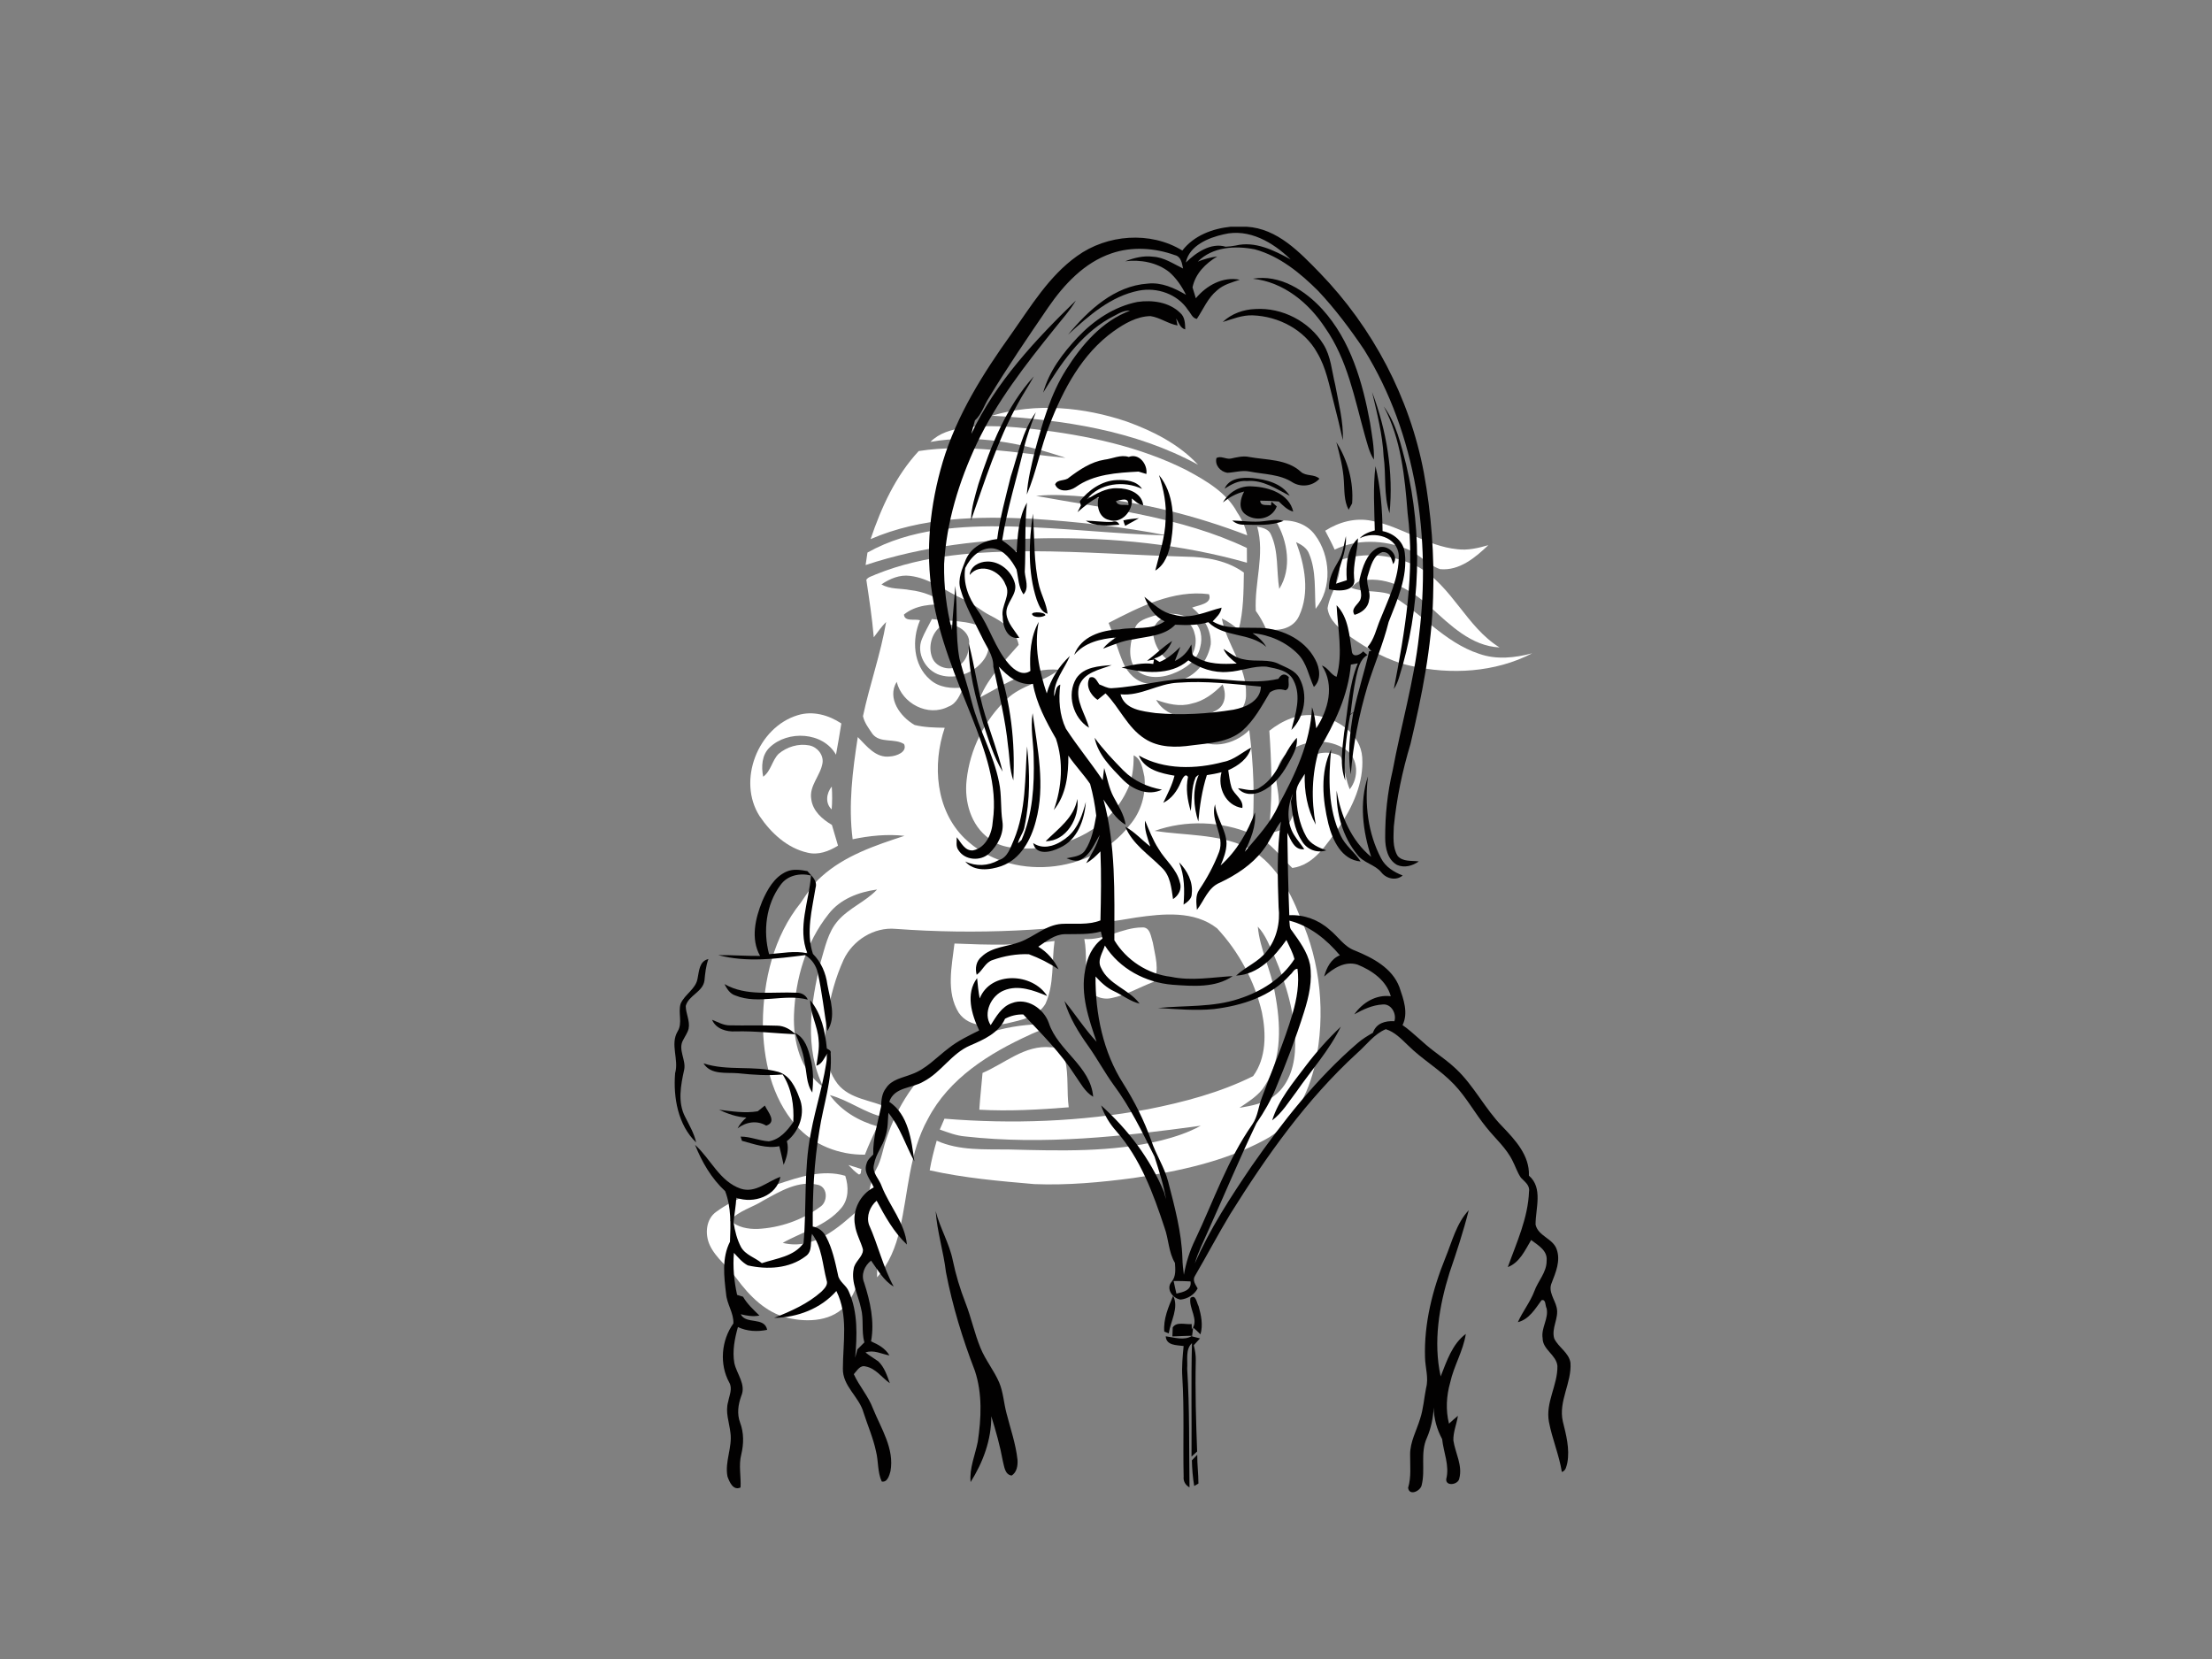 <?xml version="1.0" encoding="utf-8"?>
<!-- Generator: Adobe Illustrator 17.0.0, SVG Export Plug-In . SVG Version: 6.00 Build 0)  -->
<!DOCTYPE svg PUBLIC "-//W3C//DTD SVG 1.1//EN" "http://www.w3.org/Graphics/SVG/1.1/DTD/svg11.dtd">
<svg version="1.1" id="Layer_1" xmlns="http://www.w3.org/2000/svg" xmlns:xlink="http://www.w3.org/1999/xlink" x="0px" y="0px"
	 width="800px" height="600px" viewBox="0 0 800 600" enable-background="new 0 0 800 600" xml:space="preserve">
<rect x="0" y="0" width="800" height="600" fill="#808080" stroke="none"/>
<path fill="#FFFFFF" d="M358.72,150.35c15.93-4.8,33.31-3.15,48.92,2.16c9.42,3.42,18.75,8.14,25.65,15.57
	C410.52,155.64,384.3,151.75,358.72,150.35z"/>
<path fill="#FFFFFF" d="M348.51,154.71c8.49-1.13,17.08-0.43,25.55,0.49c18.93,2.24,37.98,6.22,55.11,14.86
	c7,3.79,14.47,8.06,18.33,15.34c1.69,2.49,2.92,5.26,3.57,8.21c-18.59-7.15-38.1-12.04-57.94-13.92c-6.11-0.5-12.28-1.03-18.39-0.33
	c25.69,4.71,52.34,7.47,76.21,18.82c0,1.78,0,3.55,0.02,5.33c-23.7-6.72-48.45-9.14-73.02-8.85c-21.91,0.37-44.02,2.75-64.89,9.7
	c0.21-1.52,0.45-3.02,0.67-4.52c15.52-8.71,33.84-9.76,51.25-9.46c19.1,0.45,38.1,2.73,57.2,3.29c-16.2-3.2-32.69-4.98-49.16-6.07
	c-19.54-0.92-39.92-0.55-58.16,7.38c3.89-11.48,9.07-22.9,17.41-31.85c17.65-2.77,35.51,0.76,53.11,2.47
	c-15.61-5.34-32.41-8.73-48.88-5.78C339.67,156.59,344.17,155.34,348.51,154.71z"/>
<path fill="#FFFFFF" d="M479.28,191.94c4.97-3.17,11-4.82,16.87-3.56c10.75,2.01,19.9,9.16,30.89,10.25
	c3.81,0.49,7.59-0.42,11.23-1.46c-4.71,4.49-10.47,9.33-17.43,8.67c-4.56-1.53-7.7-5.63-12.18-7.36c-8.23-3.23-17.9-3.6-25.96,0.3
	C481.65,196.45,480.45,194.2,479.28,191.94z"/>
<path fill="#FFFFFF" d="M461.44,188.46c5.18-0.84,10.93,0.59,14.14,5c5.67,7.53,6.3,19.26,0.23,26.73
	c-0.45-6.61,0.28-13.56-2.32-19.81c-0.77-2.18-2.77-3.38-4.74-4.31c3.16,8.4,5.02,18.3,1.06,26.74c-2.07,4.53-7.49,5.69-11.95,4.59
	c-1.02-2.27-2.21-4.45-3.68-6.46c-0.57-10.18,3.36-20.4,0.51-30.47c1.9,0.38,4.14,0.83,4.97,2.87c2.84,6.12,1.93,13.12,3,19.64
	C467.31,205.61,465.75,195.64,461.44,188.46z"/>
<path fill="#FFFFFF" d="M316.67,207.77c17.82-7.25,37.37-8.32,56.39-8.41c18.66,0.03,37.28,1.47,55.93,1.97
	c7.27,0.08,14.86,1.39,20.87,5.74c-0.11,6.94-0.11,13.96-1.89,20.72c-1.83-1.65-3.84-3.05-6.06-4.1c1.68,9.5,9.04,17.38,8.73,27.35
	c0.18,4.38-2.98,8.03-6.6,10.07c-3.88,2.38-8.38,3.34-12.78,4.22c5.23,6.58,15.36,4,20.56-1.29c1.53,12.46,2.16,25.07,0.92,37.58
	c-10.97-4.71-23.95-5.12-35.17-1.11c11.05,1.67,22.74,1.06,33.11,5.79c9.98,5.09,15.67,15.38,19.57,25.44
	c7.44,16.39,9.19,35.21,5.45,52.78c-2.43,11-7.97,22.36-18.38,27.77c-14.61,7.87-31.11,11.32-47.38,13.75
	c-11.87,1.58-23.87,2.68-35.85,2.21c-12.68-1.1-25.41-2.2-37.86-4.99c0.63-3.63,1.53-7.19,2.54-10.72
	c8.22,3.71,17.4,3.05,26.18,3.19c18.36,0.46,37.02,1.07,55.02-3.27c4.93-1.27,9.83-2.84,14.3-5.33
	c-28.18,3.88-56.79,7.06-85.21,3.88c-3.19-0.26-6.18-1.44-9.17-2.49c0.56-1.32,1.12-2.62,1.69-3.93c24.5,2,49.32,1.1,73.51-3.4
	c13.07-2.59,26.15-6.03,38.11-11.99c4.81-6.53,4.75-15.47,3.18-23.13c-2.64-11.26-8.32-21.86-16.2-30.32
	c-8.23-6.49-19.56-5.32-29.27-3.92c-28.68,4.92-57.94,6.24-86.95,4.11c-7.84-0.74-15.51,4.09-18.83,11.1
	c-2.92,6.37-4.76,13.2-5.91,20.1c-1.19,8.29-1.66,17.83,3.71,24.85c4.5,5.66,12.3,5.81,18.41,8.75c-0.55,1.1-1.08,2.2-1.61,3.31
	c-6.99-1.52-12.73-6.16-19.6-7.99c4.14,5.72,10.47,9.4,17.18,11.3c-1.57,3.38-3.17,6.75-4.5,10.24
	c-9.31,0.15-18.73-3.52-24.91-10.59c-8.91-10.04-11.91-23.95-12-37.06c0.12-15.36,3.92-31.35,13.73-43.49
	c2.24-3.29,4.37-6.74,7.41-9.37c8.43-7.64,19.46-11.33,30.08-14.8c-6.27-0.69-12.6-0.05-18.75,1.24
	c-1.6-12.33-0.03-24.76,1.86-36.96c3.18,3.21,6.55,7.72,11.68,7.01c2.22-0.11,6.35-1.6,5.06-4.47c-3.46-2.23-8.65-0.17-11.42-3.67
	c-1.34-2-2.95-4.08-3.44-6.44c2.43-11.43,6.42-22.52,8.37-34.06c-1.67,1.7-3.06,3.64-4.47,5.55c-0.59-6.98-1.66-13.89-2.69-20.81
	C314.04,208.56,315.56,208.38,316.67,207.77 M318.79,211.34c3.12,1.88,6.93,1.37,10.39,2.07c4.75,0.54,9.32,2.31,13.08,5.3
	c-5.27-0.34-11.08,0.09-15.34,3.55c0.24,2.71,3.94,1.48,5.83,2.06c-3.04,6.98-2.48,16.19,3.56,21.41c3.27,3,7.92,3.39,12.13,2.9
	c-1.3,2.66-2.39,5.85-5.46,6.94c-7.35,3.8-16.75-1.13-18.68-8.97c-3.62,5.93,1.32,12.65,6.49,15.6c3.54,0.88,7.23,0.94,10.88,1.01
	c-4.53,13.31-3.3,29.7,7.15,39.95c16.25,15.81,45.93,13.24,59.67-4.66c4.19-4.77,6.07-11.32,5.4-17.58
	c-0.67-2.8-0.98-6.34-3.89-7.75c0.04,4.57-0.49,9.22-2.68,13.31c-6.27,12.71-20.52,19.97-34.33,20.39c-5.23,0-11.06-0.03-15.27-3.6
	c-6.58-4.73-9.02-13.38-8.13-21.15c1.18-11.03,6.4-21.66,14.5-29.25c5.31-5.17,13.12-6.08,18.85-10.63
	c-10.59-1.03-19.55,5.31-28.45,9.95c3.1-7.36,8.78-13.07,13.94-18.98c-1.06-5.27-5.85-8.34-10.29-10.62
	c-3.46-1.7-6.26-4.48-9.83-5.94c-6.37-2.84-12.09-7.57-19.22-8.38C325.38,207.77,321.8,209.32,318.79,211.34 M400.94,225.29
	c2,4.74,3.25,9.76,5.31,14.48c1.58,3.64,4.69,6.88,8.77,7.45c4.99,0.71,10.34,0.11,14.78-2.4c4.3-2.44,7.22-6.97,8.08-11.8
	c0.31-5.25-2.79-10.05-6.73-13.27c2.2-0.9,7.49-1.34,6.09-4.85C424.35,213.22,412.08,219.52,400.94,225.29 M430.94,254.47
	c-4.31,1.24-8.72,0.12-12.8-1.36c4.16,7.52,15.03,7.69,21.75,3.79c3.47-1.84,3.67-6.11,2.28-9.36
	C439.06,250.71,435.39,253.56,430.94,254.47 M299.64,330.61c-8.14,10.21-11.98,23.41-12.48,36.33c-0.36,9.64,2.28,20.4,10.63,26.2
	c-7.06-14.08-4.56-30.57-0.98-45.26c1.55-5.14,2.61-10.76,6.26-14.91c4.01-4.6,9.96-6.84,14.14-11.26
	C310.59,322.59,303.81,325.15,299.64,330.61 M454.9,335.12c0.76,8.26,4.81,15.76,6.17,23.92c2.12,11.09,2.78,23.66-3.58,33.55
	c-2.18,3.62-5.88,5.73-9.23,8.08c4.46-0.78,9.19-1.6,12.82-4.54c5.48-4.25,7.3-11.55,7.35-18.19c0.01-11.07-3.17-21.9-7.48-32.01
	C459.18,342.2,457.77,338.18,454.9,335.12z"/>
<path fill="#FFFFFF" d="M484.22,202.72c9.37-3.34,19.94-2.12,28.73,2.33c12.31,7,17.37,21.67,29.37,29.1
	c-10.24-0.49-17.8-8.08-24.95-14.53c-6.56-6.02-15.19-11.16-24.43-9.74c-1.84,0.1-3.07,1.49-4.25,2.7c4.35,1.69,9.15,0.9,13.58,2.19
	c11.42,6.41,19.95,17.54,32.69,21.69c6.23,2.21,12.94,1.47,19.2-0.19c-13.42,6.95-29.44,7.84-44.02,4.52
	c-8.13-1.77-15.4-6.02-22.14-10.74c-3.36-2.58-7.31-5.57-7.87-10.07C481.03,214.11,485.7,208.99,484.22,202.72z"/>
<path fill="#FFFFFF" d="M417.5,222.66c4.65-1.14,10.11-1.16,14.08,1.88c2.83,2.18,3.39,6.16,2.51,9.45
	c-0.98,4.98-5.69,8.07-10.14,9.73c-4.41,1.67-10.37,1.87-13.58-2.15c-2.73-4.27-1.5-9.77,0.07-14.25
	C411.35,224.31,414.86,223.55,417.5,222.66 M422.03,223.14c-3.26,0.47-5.6,3.76-4.84,7.01c0.75,4.49,4.03,9.24,8.82,9.88
	c5.17-0.18,7.42-6.66,6.01-10.98C431.06,224.71,426.34,221.82,422.03,223.14z"/>
<path fill="#FFFFFF" d="M333.45,231.06c1.01-2.48,2.42-4.77,3.58-7.18c6.31,0.86,13.13,0.3,18.94,3.29
	c2.44,3.24,2.23,8.14-0.14,11.4c-3.46,4.82-10.12,7.3-15.84,5.57C334.75,242.59,331.22,236.21,333.45,231.06 M340.42,226.37
	c-3.52,2.52-4.87,7.62-3.23,11.59c1.68,4.04,7.81,5.07,10.77,1.87c1.77-1.8,2.5-4.4,2.52-6.87
	C351.14,227.96,344.51,224.55,340.42,226.37z"/>
<path fill="#FFFFFF" d="M288.48,258.67c5.41-1.7,11.21-0.08,15.8,2.98c-0.57,3.77-1.27,7.53-1.93,11.29
	c-4.71-8.28-17.43-8.93-23.99-2.63c-2.86,2.72-3.08,6.95-2.34,10.6c2.84-2.06,3.18-5.89,5.58-8.28c2.98-2.52,7.13-3.79,11.01-3.06
	c2.89,0.52,5.29,3.34,4.87,6.35c-0.71,4.6-4.96,8.3-4.06,13.2c0.56,4.22,3.98,7.18,7.45,9.22c0.71,2.5,1.45,5,2.21,7.5
	c-3.27,2.03-7.14,3.51-11.01,2.54c-7.33-1.63-13.22-7.11-17.32-13.17C266.51,282.39,274.06,263.06,288.48,258.67z"/>
<path fill="#FFFFFF" d="M459.07,264.29c4.74-3.75,10.71-6.44,16.89-5.5c7.81,1.02,16.14,6.68,16.71,15.14
	c0.6,9.15-3.49,17.9-8.44,25.35c-4.46,5.94-8.77,13.48-16.84,14.64c-3.46-3.33-6.42-7.18-10.3-10.04c0.08-0.61,0.26-1.84,0.35-2.45
	c3.24-0.4,7.11-0.83,8.94-3.96c3.6-6.29,1.15-14.17,4.47-20.56c2.41-4.54,8.61-5.68,13.1-3.88c1.2,0.34,1.36,1.78,1.69,2.79
	c0.75,3.23,1.25,6.53,2.5,9.63c3.37-4.15,3.2-11.13-1.41-14.31c-5.9-4.1-14.44-3.73-20.24,0.38c-3.9,2.72-5.52,7.78-4.68,12.35
	c0.72,4.55,1.93,10.28-2.58,13.33C460.21,286.24,459.82,275.25,459.07,264.29z"/>
<path fill="#FFFFFF" d="M300.79,292.74c-2.43-2.27-1.91-5.89,0.03-8.28C301.01,287.21,301,289.98,300.79,292.74z"/>
<path fill="#FFFFFF" d="M392.16,339.61c7.27,0.49,13.62-4.13,20.79-4.19c3.07-0.29,3.28,3.37,4,5.54c0.76,4.6,2.54,9.73,0.26,14.15
	c-5.07,1.91-9.84,4.77-15.19,5.85c-3.39,0.78-7.64-0.74-8.44-4.43C392.23,350.98,393.25,345.2,392.16,339.61z"/>
<path fill="#FFFFFF" d="M345.2,341.24c12.06,0.51,24.2,0.82,36.19-0.91c-1.06,7.55-0.05,15.59-3.28,22.7
	c-2.84,4.83-8.99,5.94-14.03,7.12c-5.86,1.15-13.49,1.69-17.34-3.88C342.08,358.77,344.24,349.46,345.2,341.24z"/>
<path fill="#FFFFFF" d="M341.06,382.08c10.68-8.11,24.28-11.87,37.58-11.65c-1.37,2.28-4.12,2.72-6.31,3.87
	c-14.54,6.61-29.12,15.72-36.71,30.32c-6.86,12.25-7.08,26.6-10.19,39.97c-1.42,6.3-3.89,12.49-8.23,17.37
	c0.25-5.73-0.9-11.69-4.73-16.14c-0.41,8.72-0.56,18.33-6.05,25.62c-5,6.49-14.25,6.92-21.6,5.16c-7.83-1.85-13.73-7.87-18.35-14.12
	c-3.02-4.26-7.56-7.37-9.79-12.2c-1.82-3.97-1.39-9.49,2.48-12.1c6.56-4.81,14.46-7.25,22.05-9.89c7.82-2.59,16.25-5.49,24.49-3.04
	c1.25,3.9,1.32,8.5-1.52,11.75c-5.46,6.42-14.02,8.47-21.1,12.5c11.08,2.8,20.15-5.5,27.73-12.25c0.39,0.45,1.17,1.35,1.56,1.8
	c1.98-5.27,1.84-11.17,4.53-16.2c1.92-3.38,2.37-7.3,3.65-10.92C324.36,400.32,331.22,389.48,341.06,382.08 M276.1,434.16
	c-3.93,2.55-8.8,3.63-12.03,7.21c2.65,2.52,6.42,3.19,9.97,3.09c8.02-0.41,16.02-3.16,22.51-7.93c2.83-1.73,2.94-6.95-0.52-7.97
	C288.88,426.7,282.13,430.87,276.1,434.16z"/>
<path fill="#FFFFFF" d="M355.35,388.04c8.05-3.43,15.31-10.21,24.64-9.28c2.79-0.18,4.81,2.2,5.29,4.76
	c1.22,5.57,0.48,11.32,1.24,16.95c-10.75,0.86-21.55,1.47-32.34,0.87C354.45,396.89,355,392.47,355.35,388.04z"/>
<path fill="#FFFFFF" d="M306.84,421.34c1.59,0.46,3.16,0.98,4.74,1.49c-0.35,0.6,0.07,1.95-0.99,1.93
	C309.19,423.78,308,422.57,306.84,421.34z"/>
<path fill="#020101" d="M445.08,82h5.77c11.14,0.63,19.2,9.24,26.49,16.71c19.15,19.79,32.51,45.13,37.61,72.22
	c2.72,14.85,3.86,30,3.35,45.09c-0.47,17.94-4.06,35.61-8.17,53.02c-2.94,9.76-5.05,19.78-6.04,29.93
	c-0.09,3.55-0.54,7.47,1.42,10.63c1.9,2.14,5.07,1.6,7.62,1.94c-2.28,1.61-5.2,2.44-7.87,1.27c-3.43-1.9-4.29-6.19-4.29-9.8
	c-0.03-8.16,0.8-16.34,2.69-24.29c3.03-16.28,7.72-32.26,9.55-48.76c4.33-35.33-0.86-72.85-19.84-103.46
	c-5.03-7.47-10.47-14.72-16.64-21.3c-6.49-6.45-13.92-12.57-22.9-15.02c-7.02-1.39-15.3-0.97-20.63,4.44
	c2.27-0.93,4.62-1.55,7.04-1.87c-4.25,2.56-7.91,6.15-8.95,11.19c0.41,1.3,0.81,2.62,1.2,3.93c3.85-4.61,9.73-7.94,15.9-6.7
	c-2.87,0.97-5.95,1.75-8.24,3.86c-3.34,2.73-4.96,6.82-7.3,10.31c-1.65-0.26-2.19-2.11-3.18-3.21c-3.76-5.76-11.17-8.33-17.81-7.02
	c-10.18,2-18.16,9.15-25.58,15.92c7.31-8.84,16.78-17.65,28.82-18.46c5-0.56,9.64,1.6,13.84,4.05c-1.52-3.05-3.47-5.95-6.04-8.21
	c-4.45-3.52-10.41-4.59-15.95-3.92c3.18-1.22,6.59-2.1,10.03-1.65c4.01,0.2,7.38,2.59,10.89,4.27c-0.4-1.91-0.71-4.32-2.98-4.85
	c-7.29-2.62-15.56-3.18-22.96-0.61c-9.76,3.32-17.08,11.19-22.79,19.46c-7.34,10.75-14.69,21.51-21.43,32.65
	c-1.79,2.7-2.63,6.07-5.1,8.27c-0.47,1.61-0.85,3.26-1.32,4.88c8.82-18.69,23.16-33.97,37.81-48.22c-2.22,3.77-5.21,6.98-7.9,10.4
	c-10.42,12.94-20.74,26.19-27.9,41.28c-6.46,13.69-11.01,28.46-11.85,43.64c-0.12,8.05,0.82,16.13,2.86,23.91
	c0.19-5.36,0.85-10.69,1.2-16.04c0.98,8.74-0.13,17.62,1.49,26.3c1.36,5.27,3.15,10.43,4.46,15.72c2.54,9.9,7.85,18.88,9.85,28.95
	c1.01,4.68,0.5,9.52,1.23,14.24c0.65,4.37-1.74,8.64-4.81,11.58c-3.11,2.9-8.79,2.51-11.09-1.19c-1.04-1.36-0.56-3.13-0.63-4.69
	c1.56,1.89,2.93,5.02,5.87,4.77c4.77-0.95,6.94-6.22,7.18-10.6c1.87-12.98-2.88-25.57-7.51-37.45
	c-5.81-14.41-11.96-28.92-14.37-44.38c-2.58-16.05-0.83-32.6,3.79-48.12c5.07-16.89,14.59-31.97,24.77-46.2
	c7.1-10.02,13.6-20.95,23.78-28.2c10.86-7.86,26.55-9.09,38.09-2C431.78,85.2,438.47,82.68,445.08,82 M442.55,84.75
	c-5.5,1.22-12.46,4.07-13.67,10.19c3.65-3.59,9.11-7.31,14.39-5.71c1.21-0.05,2.4-0.19,3.59-0.42c7.04-1.73,13.92,1.74,19.93,5.02
	C460.46,87.67,451.7,82.5,442.55,84.75z"/>
<path fill="#020101" d="M453.1,100.8c9.74-1.65,18.82,4.16,25.13,11.04c10.26,11.27,14.58,26.44,17.28,41.09
	c0.65,4.4,1.55,8.82,1.37,13.29c-1.75-2.71-2.4-5.91-3.31-8.95c-3.68-13.21-6.25-27.19-14.26-38.63
	C473.38,109.55,464.22,101.98,453.1,100.8z"/>
<path fill="#020101" d="M411.36,109.2c5.38-0.79,11.52,0.04,15.53,4.01c1.68,1.48,1.71,3.86,1.77,5.92
	c-1.89-0.49-2.34-2.55-3.29-3.97c0.12,0.64,0.36,1.91,0.49,2.55c-3.44-0.63-6.34-2.89-9.79-3.39c-4.94,0.1-9.37,2.68-13.29,5.46
	c-11.43,8.17-18.25,21.04-23.19,33.87c-3.27,8.23-4.74,17.06-8.23,25.2c0.35-5.4,1.69-10.67,2.97-15.91
	c2.74-10.11,5.62-20.39,11.29-29.32c5.61-8.93,12.97-17.51,23.1-21.27c-2.85-0.18-5.19,1.73-7.64,2.89
	c-10.61,6.11-17.59,16.53-23.8,26.75c2.12-7.76,7.12-14.28,12.53-20.05C395.62,115.83,402.99,110.86,411.36,109.2z"/>
<path fill="#020101" d="M442.21,116.45c3.17-3,7.51-4.55,11.84-4.69c9.67-0.59,19.44,4.46,24.54,12.7
	c2.77,4.38,3.06,9.71,4.29,14.62c1.2,6.65,3.03,13.31,2.78,20.11c-1.04-4.69-2.18-9.36-3.39-14.01c-1.58-5.99-2.68-12.24-5.91-17.62
	c-4.57-8.31-14-13.19-23.31-13.51C449.28,113.9,445.74,115.39,442.21,116.45z"/>
<path fill="#020101" d="M373.87,136.15c-1.81,3.41-4.03,6.57-5.83,9.99c-7.33,13.28-11.88,27.81-16.87,42.07
	c0.07-4.51,1.49-8.83,2.69-13.13C358.34,161.19,363.94,147.11,373.87,136.15z"/>
<path fill="#020101" d="M500.4,165.05c-0.39-7.91-2.36-15.58-4.16-23.25c5.22,13.87,7.8,29.03,6.3,43.82
	C500.35,179,501.36,171.88,500.4,165.05z"/>
<path fill="#020101" d="M500.47,147.02c4.53,6.13,6.17,13.71,8.07,20.94c6,25.29,5.3,52.24-2.55,77.05
	c-0.44,1.47-1.05,2.89-1.89,4.19c4.01-20.89,7.74-42.32,4.98-63.63C508.06,172.44,506.74,158.85,500.47,147.02z"/>
<path fill="#020101" d="M374.63,149.11c-1.66,4.26-3.26,8.54-4.33,13c-2.63,11.1-6.1,22.01-7.85,33.31c1.88,1.26,3.65,2.7,5.2,4.37
	c0.41-6.09,0.66-12.56,3.76-18c-0.89,8.33-0.38,16.71-0.79,25.05c0.19,2.72,1.68,5.79-0.46,8.13c-1.86-2.66-1.83-5.96-2.52-9
	c-1.79-3.38-4.42-7.07-8.5-7.65c-4.56-0.45-8.2,3.32-10.05,7.09c-0.86,5.41,1.15,10.85,4.38,15.14c4.45,6.16,6.35,13.85,11.4,19.59
	c1.91,2.18,4.91,4.47,7.78,2.51c-0.31-6.02,0-12.35,3.01-17.74c-1.72,8.73,0.13,17.56,2.91,25.86c1.47-5.21,4.43-9.86,8.38-13.54
	c-2.02,4.82-5.98,9.02-5.7,14.62c0.63-1.48,0.38-3.57,2.22-4.25c-0.69,5.34-0.32,11.01,2.02,15.92c4.16,6.41,9.06,12.3,13.31,18.65
	c0.15-1.48,0.33-2.95,0.54-4.42c1.12,3.51,1.66,7.23,3.42,10.5c1.71,3.21,3.79,6.33,4.34,10.01c-3.67-2.01-5.68-5.83-8.02-9.12
	c4.51,16.59,3.94,33.9,3.94,50.92c4.38,7.25,12.1,12.25,20.52,13.22c7.4,1.57,14.88,0.16,22.29-0.26
	c-6.3,4.35-14.48,3.64-21.73,3.13c-9.8-0.79-19.2-5.78-24.51-14.19c-0.78,2.58-2.86,5.32-1.4,8.04c2.75,6.14,10.16,7.78,13.96,12.98
	c-3.37-0.79-6.1-3.04-9.2-4.47c-2.65-1.21-4.79-3.22-6.73-5.35c-0.11,13.46,2.72,27.36,10.07,38.81
	c4.07,6.47,7.52,13.32,10.08,20.53c1.69,5.1,4.78,9.63,6.12,14.87c2.33,9.07,4.84,18.21,5.14,27.63c0.04,2.02,0.26,4.03,0.54,6.03
	c0.77-4.36,2.1-8.62,4.05-12.6c6.67-14.03,11.72-28.96,20.7-41.76c2-2.88,2.19-6.5,3.45-9.69c3.74-10.17,8.1-20.14,11.15-30.55
	c1.49-5.19,2.45-10.66,1.73-16.06c-1.25-0.01-1.74,1.48-2.61,2.15c-6.94,7.9-17.48,11.17-27.59,12.42
	c-6.74,0.66-13.52,0.01-20.25-0.38c9.75-0.99,19.82-0.17,29.26-3.33c7.96-2.54,15.52-7.23,20.09-14.37
	c-0.61-2.44-1.88-4.63-2.9-6.91c-4.35,6.13-10.13,12.5-18.2,12.9c3.46-3.26,8.19-4.98,11.11-8.84c3.56-4.45,4.9-10.36,4.26-15.96
	c-0.36-10.3-0.69-20.7,0.86-30.92c-2.51,3.27-4,7.19-6.56,10.42c-4.01,5.24-9.68,8.9-15.57,11.7c-4.27,1.73-5.62,6.47-8.27,9.81
	c-0.18-2.42-0.64-5.15,0.85-7.28c2.88-4.28,5.35-8.87,7.18-13.69c2.14-5.88-3.3-11.34-1.47-17.2c0.46,5,4.01,9.1,4.15,14.16
	c-0.05,2.78-1.06,5.41-2.13,7.94c5.79-5.16,9.72-11.96,12.4-19.16c0.5,5.01-1.59,9.79-3.67,14.23c4.37-5.3,9.35-10.34,12.12-16.72
	c6.02-11.03,11.65-22.76,12.19-35.54c0.94,2.42,1.16,5.03,1.53,7.59c4.36-6.6,6.75-15.6,2.06-22.67c2.25,0.71,3.2,3.35,5.31,4.05
	c2.38-8.52,0.4-17.26,0-25.87c4.38,4.44,4.61,11.19,5.56,17.01c0.61,2.08,3.17,0.75,4.04-0.34c0.52,0.44,1.03,0.88,1.54,1.33
	c-2.89,1.68-3.38,5.11-4.1,8.06c-0.93,4.4-1.48,8.86-2,13.33l1.15-0.82c1.48-7.41,3.96-14.58,5.57-21.95l0.84-0.04
	c-0.49-0.48-0.96-0.96-1.43-1.44c2.47-2.84,3.18-6.63,4.61-10c2.97-7.47,6.84-14.99,6.7-23.21c-0.41-6.7-8.94-8.92-14.13-6.13
	c1.42-1.61,3.46-2.32,5.46-2.87c-0.16-7.73-0.68-15.55,0.25-23.23c1.85,7.65,2.48,15.62,2.56,23.48c3.97,0.77,7.59,3.7,8.04,7.91
	c1.08,8.74-2.74,17.02-5.84,24.95c-1.95,7.86-5.18,15.31-7.59,23.03c-3.12,10.46-5.27,21.22-6.1,32.11
	c-1.23-7.48-0.34-15.04,0.93-22.44l-1.14,0.92c-1.44,7.81-2.5,15.79-1.77,23.74c-2.14-5.55-1.04-11.62-0.42-17.35
	c1.42-8.38,1.65-17.09,4.94-25.05c-0.63,0.12-1.89,0.35-2.51,0.47c-0.95,11.14-5.93,21.36-11.54,30.84
	c-2.61,8.76-2.85,18.06-1.16,27.03c-3.06-5.6-4.21-12.01-3.98-18.35c-1.27,2.25-3.28,4.4-3.08,7.16c0.08,5.33,1,10.85,3.64,15.55
	c1.51,2.72,4.44,3.93,7.22,4.94c-3.45,1.16-7.18-0.37-8.91-3.54c-2.76-4.16-3.27-9.28-3.88-14.1c0.25-0.97,0.52-1.93,0.73-2.9
	c-2.08,4.63-2.35,10.57,0.45,15c1.11,1.78,2.51,3.37,3.66,5.13c-3.63,0.43-4.82-3.37-6.13-5.93c0.13,9.93,0.32,19.87,0.71,29.8
	c5.31-0.27,10.56,1.66,14.52,5.19c3.11,2.47,5.3,6.18,9.18,7.58c6.47,2.64,13.53,6.31,16.13,13.26c1.48,4.33,3.31,9.3,1.13,13.71
	c4.06,2.84,7.42,6.52,11.39,9.46c2.68,2.05,5.46,3.99,7.9,6.33c6.59,6.18,10.54,14.54,16.87,20.95c4.65,4.86,9.84,10.48,9.54,17.7
	c5.19,4.44,2.38,11.89,2.41,17.71c0.9,4.21,6.38,5.02,7.66,9.02c1.43,4.09-0.36,8.23-1.81,12.01c-1.44,3.15,1.12,6.01,1.78,8.98
	c0.91,3.79-2.01,7.41-0.88,11.19c1.5,3.21,5.32,5.08,5.87,8.78c0.51,7.24-4.43,13.89-2.76,21.21c1.2,4.88,2.55,9.88,1.63,14.95
	c-0.33,1.24-0.51,2.9-1.99,3.32c-0.99-6.2-3.52-12-4.67-18.15c-1.3-6.98,3.21-13.29,3.07-20.19c-0.38-4.01-5.33-5.86-5.35-10.02
	c-0.61-3.75,2.27-7.14,1.44-10.83c-0.56-0.93-0.17-3.37-1.82-2.93c-2.32,3.14-4.48,6.91-8.57,7.95c1.7-3.86,4.42-7.18,5.93-11.13
	c1.33-3.8,4.53-6.88,4.47-11.13c0.38-3.66-3.13-5.58-5.6-7.45c-2.21,3.67-4.13,8.16-8.44,9.79c3.18-8.9,7.31-17.73,7.67-27.32
	c0.38-2.29-1.59-3.57-2.92-5c-1.29-1.84-1.95-4.03-2.98-6.01c-2.28-4.75-6.38-8.21-9.6-12.29c-4.06-5-7.13-10.77-11.6-15.45
	c-5.06-5.35-11.58-9.03-16.78-14.24c-2.35-2.24-4.73-4.76-7.92-5.73c-4.25,1.77-6.97,5.68-10.34,8.63
	c-18.34,16.78-32.8,37.24-45.91,58.23c-4.42,7.33-8.42,14.91-12.73,22.31c-1.07,1.63,0.13,3.15,0.93,4.58
	c-1.17,2.3-3.65,3.79-6.19,4.04c-2.89-0.43-5.45-3.97-3.15-6.52c1.55-1.94,1.29-4.41,1.14-6.73c-2.35-3.9-2.25-8.63-3.8-12.83
	c-4.05-12.31-8.7-24.89-17.37-34.77c-2.45-2.73-4.36-5.9-5.54-9.37c9.7,8.68,17.73,19.23,22.74,31.29c0.25,0.88,0.49,1.76,0.75,2.65
	c-0.88-5.25-2.57-10.35-4.17-15.41c-4.45-8.93-8.84-17.98-14.83-26c-3.23-4.47-5.84-9.35-9.03-13.86
	c-3.61-5.04-6.94-10.43-8.71-16.42c3.96,4.84,7.33,10.14,11.61,14.73c-2.85-8.29-5.88-17.08-4.13-25.96
	c0.63-4.4,2.61-8.69,6.27-11.37c-0.2-0.85-0.39-1.7-0.59-2.54c-4.26,1.19-8.69,0.87-13.06,0.96c-3.71,0.08-6.64,2.57-9.57,4.53
	c3.2,1.93,5.74,4.8,7.33,8.18c-3.34-2.24-6.97-4.07-10.74-5.46c-4.4-0.18-8.93,0.61-13.08,2.09c-2.72,0.84-3.6,3.82-5.79,5.35
	c-0.63-2.4-0.21-4.94,1.79-6.55c3.72-3.62,9.26-3.58,13.87-5.32c5.14-1.91,9.39-6.16,15.07-6.55c4.69-0.26,9.54,0.52,14.03-1.25
	c0.2-8.32,0.34-16.64,0-24.96c-1.56,1.6-3.17,3.2-5.17,4.25c1.96-3.25,3.93-6.52,4.94-10.21c-1.97,3.15-3.32,7.06-6.81,8.9
	c-1.72,0.92-3.57,0.17-5.23-0.46c2.36-0.54,5.27-0.62,6.74-2.88c2.44-3.72,3.22-8.25,4.01-12.54c-0.45-3.87-1.17-7.73-2.22-11.48
	c-2.43-3.55-5.45-6.67-7.87-10.24c0.05,6.83-0.75,14.21-5.25,19.69c2.93-8.27,3.58-17.43,0.76-25.81
	c-3.57-6.23-7.05-12.68-8.31-19.83c-5.11,0.69-9.18-2.79-12.38-6.28c4.3,13.23,6,27.33,5.28,41.2c-1.4-3.96-1.29-8.23-1.9-12.34
	c-0.95-9.73-3.34-19.22-5.33-28.77c0.08-4.19-2.68-7.46-4.31-11.09c-2.72-5.58-5.88-11.02-7.6-17.02c-1.08-3.65,0.69-7.3,1.97-10.66
	c1.96-4.49,6.64-6.9,11.33-7.4c0.99-7.64,3.06-15.1,4.9-22.56C368.13,164.49,369.73,156.01,374.63,149.11 M466.31,332.96
	c0.18,1.23-0.05,2.66,0.92,3.64c2.67,3.76,5.6,7.6,6.55,12.22c0.94,5.81-0.41,11.66-2.15,17.18c-2.94,9.35-6.44,18.52-10.21,27.57
	c-1.83,4.48-4.27,8.67-7.01,12.65c-6.1,12.77-11.56,25.83-17.37,38.73c-1.71,3.96-3.74,7.81-4.91,11.98
	c5.45-12.51,12.93-23.97,20.57-35.23c11.23-16.07,23.44-31.68,38.37-44.51c1.66-1.44,3.56-2.58,5.47-3.68
	c1.15-3.42,4.45-4.4,7.76-4.17c0.88-2.68-1.14-6.44-4.3-6.05c-3.66,0.2-7.04,1.8-10.19,3.55c2.95-4.23,7.88-7.23,13.19-6.54
	c-1.58-5.72-6.84-9.35-12.07-11.45c-4.53-1.4-8.83,1.4-12.03,4.33c0.86-3.18,2.45-6.37,5.68-7.69
	C479.78,339.76,473.67,334.83,466.31,332.96 M424.46,463.29c0.31,1.52,0.64,3.05,1.01,4.57c2.35-0.54,5.62-1.2,5.1-4.42
	C428.54,463.32,426.5,463.27,424.46,463.29z"/>
<path fill="#020101" d="M483.33,159.96c4.12,6.5,6.27,14.42,5.68,22.1c-0.32,0.57-0.94,1.72-1.26,2.29
	c-1.7-3.2-1.49-6.88-1.72-10.38C485.76,169.2,484.54,164.56,483.33,159.96z"/>
<path fill="#020101" d="M399.44,166.25c2.93-0.34,5.81-1.94,8.79-0.99c3.72-1.46,6.89,2.68,6.37,6.16
	c-0.71-0.21-2.12-0.64-2.83-0.86c-7.81,0.42-16.2,0.9-22.78,5.64c-2.17,1.51-6.2,1.95-7.39-0.98c0.71-2,3.62-1.12,5.03-2.51
	C390.48,169.82,394.58,167.04,399.44,166.25z"/>
<path fill="#020101" d="M439.95,165.64c1.65-0.89,3.39,0.52,5.13,0.22c2.24-0.47,4.51-1.09,6.8-0.57
	c6.31,1.13,13.52,0.71,18.57,5.32c1.88,1.75,4.9,0.75,6.74,2.53c-2.44,2.67-6.52,3.19-9.63,1.38c-4.63-3.07-10.39-2.94-15.66-3.99
	c-2.68-0.55-5.34,0.35-8.01,0.46C441.4,170.6,439.27,168.25,439.95,165.64z"/>
<path fill="#020101" d="M419.17,171.8c5.45,6.71,5.68,16.01,4.35,24.17c-0.77,3.88-2.08,8.23-5.7,10.39
	c1.49-6.07,3.57-12.06,3.74-18.38C421.97,182.48,420.85,177.02,419.17,171.8z"/>
<path fill="#020101" d="M442.9,176.73c1.67-3.93,6.43-4.12,10.1-3.83c4.95,0.51,10.6,1.93,13.44,6.41
	c-4.84-2.46-9.7-5.87-15.44-5.33C447.98,173.66,445.33,175.18,442.9,176.73z"/>
<path fill="#020101" d="M390.53,181.27c3.26-4.09,7.95-7.41,13.32-7.65c3.27-0.13,7.21,0.18,9.19,3.2c-6.5-3.12-15.44-2.12-20,3.79
	c3.34-1.99,6.87-4.2,10.94-4.03c3.95-0.06,8.94,1.59,9.48,6.15c-1.68-0.2-2.87-1.48-4.13-2.46c0.57,4.42-3.73,9.33-8.21,7.78
	c-3.67-0.75-4.68-5.16-3.74-8.32c-2.88,1.37-5.28,3.46-7.69,5.51c0.31-0.6,0.92-1.81,1.23-2.42
	C390.82,182.44,390.63,181.66,390.53,181.27 M403.61,181.21c0.65,2,2.98,1.15,4.52,1.49C408.28,179.61,405.5,180.86,403.61,181.21z"
	/>
<path fill="#020101" d="M442.29,181.72c2.15-3.78,6.32-6.23,10.72-5.8c5.85,0.24,13.24,2.63,14.7,9.1
	c-2.13-0.55-3.68-2.19-5.21-3.65c-2.25-0.19-4.49-0.31-6.74-0.3c0.12,2.18,2.48,1.35,3.89,1.72l0.21-1.34
	c0.64,0.56,1.27,1.12,1.9,1.69c-1.72,4.71-7.84,5.7-11.53,2.73c-2.49-2.04-1.58-5.67-0.26-8.1
	C447.12,178.46,444.54,179.86,442.29,181.72z"/>
<path fill="#020101" d="M373.55,185.76c0.67,8.78,0.2,17.72,2.32,26.34c0.88,3.32,2.62,6.38,2.99,9.85
	c-2.34-0.55-3.13-3.11-3.92-5.07C371.64,206.88,372.09,196.06,373.55,185.76z"/>
<path fill="#020101" d="M406.27,188.21c1.85-0.46,3.75-0.63,5.64-0.8c-1.66,0.91-3.3,1.88-4.97,2.77
	C406.66,189.54,406.44,188.88,406.27,188.21z"/>
<path fill="#020101" d="M392.71,188.33c3.16-0.01,6.29,0.56,9.45,0.42c1.3-0.43,2.19-0.09,2.68,1.02
	C400.87,190.13,396.26,190.54,392.71,188.33z"/>
<path fill="#020101" d="M445.66,188.25c3.77,0.07,7.55,0.72,11.32,0.25c2.4-0.26,4.85-0.84,7.24-0.12
	c-4.53,1.86-9.52,1.43-14.3,1.38C448.34,189.82,446.84,189.29,445.66,188.25z"/>
<path fill="#020101" d="M484.13,202.82c1.64-2.7,1.87-5.92,2.63-8.91c0.42,6.05-2.9,11.33-3.6,17.19c1.31-0.4,2.63-0.83,3.94-1.26
	c-0.43-5.22,0.03-11.32,4.04-15.15c-0.17,4.8-1.87,9.46-1.42,14.31c1.03,5.06-5.78,4.94-9.04,4.11
	C480.37,209.35,482.29,205.94,484.13,202.82z"/>
<path fill="#020101" d="M498.14,198.17c3.37-1.7,8.29,2.53,5.7,5.87c-0.51-2-1.31-4.58-3.9-4.37c-3.34,1.21-4.21,5.17-5.16,8.21
	c-1.17,3.04,1.22,6.06,0.35,9.16c-0.3,2.78-2.71,4.62-5.24,5.33c-1.5-2.21,1.08-3.58,2.01-5.33c1.15-2.59-0.8-5.28-0.11-7.91
	C492.83,205.05,494.18,200.33,498.14,198.17z"/>
<path fill="#020101" d="M350.7,207.95c0.25-3.14,3.42-4.8,6.27-4.86c4.66-0.16,8.88,3.48,10.07,7.86c1.11,4.19-3.5,7.05-3.04,11.15
	c0.41,3.34,2.93,5.83,4.64,8.57c-4.37,0.74-6.03-4.22-5.99-7.66c-0.73-4.02,3.17-7.8,0.97-11.65
	C361.78,206.37,354.52,203.24,350.7,207.95z"/>
<path fill="#020101" d="M413.88,215.84c3.31,2.55,6.33,5.81,10.68,6.45c5.93,1.88,11.62-1.12,17.24-2.53
	c-0.24,2.11-1.88,3.49-3.22,4.96c4.61,2.86,10.28,2.16,15.47,2.34c8.47-0.22,17.6,3.71,21.63,11.48c1.66,3,2.29,7.36-0.5,9.9
	c-1.89-3.96-2.54-8.62-5.73-11.86c-4.31-4.4-10.34-7.04-16.44-7.58c1.98,1.28,3.75,2.87,4.94,4.94c-5.99-5.29-15.3-3.29-20.94-8.92
	c-3.88,1.18-7.95,1.1-11.96,0.92c-3.96,4.11-9.96,4.16-15.18,5.3c-3.82,0.45-7.36,2.01-10.92,3.36c1.27-1.7,2.98-2.95,4.76-4.06
	c-5.62,0.49-11.46,1.77-15.23,6.35c2.41-6.72,9.88-9.02,16.37-9.26c5.41-0.99,11.64,0.44,16.37-2.92
	C417.55,223,415.3,219.5,413.88,215.84z"/>
<path fill="#020101" d="M373.93,222.84c-2.86-1.8,4.26-1.77,4.14-0.27C376.75,223.25,375.37,223.34,373.93,222.84z"/>
<path fill="#020101" d="M414.84,238.99c3.09-2.31,5.83-5.07,9.06-7.17c-1.16,2.87-3.4,5.61-6.54,6.33c0.67,0.42,1.34,0.84,2.01,1.26
	c2.92-1.2,5.31-3.27,7.52-5.47c-0.66,1.7-1.34,3.39-1.98,5.11c2.67-1.22,4.7-3.33,5.94-5.97c0.38,1.52-0.4,3.83,1.55,4.49
	c4.45,2.79,9.84,2.66,14.89,2.41c-1.89-1.49-3.84-3.02-4.8-5.31c2.37,1.52,4.63,3.45,7.53,3.83c4.24,0.95,8.91-0.37,12.86,1.81
	c2.55,1.23,5.53,2.21,7.01,4.84c3.32,5.99,1.99,14.04-2.84,18.85c1.48-5.75,3.7-12.17,0.8-17.86c-1.73-3.72-6.2-4.3-9.77-5.03
	c-4.77-0.4-9.32,1.69-14.06,1.9c-5.06,0.4-10.12-1.28-14.23-4.19c-6.57,5.74-16.33,4.55-24.17,2.61c3.75-0.93,7.58-1.86,11.47-1.32
	c0.06-0.38,0.19-1.16,0.25-1.55L414.84,238.99z"/>
<path fill="#020101" d="M355.54,261.58c-2.7-9.38-5.41-19.03-5.18-28.86c2.27,8.64,3.31,17.56,5.98,26.1
	c2.06,6.76,4.61,13.38,6.28,20.26C359.31,273.69,357.57,267.53,355.54,261.58z"/>
<path fill="#020101" d="M389.24,245.35c2.8-4.21,8.28-4.45,12.83-4.81c-4.32,1.68-10.11,2.57-11.81,7.61
	c-1.38,5.36,2.31,10.07,3.59,15.04C388.07,259.68,385.7,251.18,389.24,245.35z"/>
<path fill="#020101" d="M462.35,245.51c1.04-1.75,2.31-2.13,3.77-0.63c-0.44,1.54,0.75,4.06-1.22,4.77
	c-1.96-0.62-3.89-0.41-5.61,0.75c-2.93,4.88-5.67,10.08-10,13.89c-5.07,4.24-11.96,4.47-18.21,5.28c-5.72,0.83-12,0.89-17.02-2.39
	c-6.3-3.98-9.12-11.25-14.23-16.42c-0.97,0.78-1.93,1.57-2.89,2.35c-2.51-1.68-4.48-5.12-2.84-8.04c1.92-0.79,2.56,1.25,3.48,2.46
	c1.44,0.5,2.82,1.41,4.41,1.37c10.4-0.59,20.53-3.71,30.99-3.55C442.77,245.18,452.66,247.76,462.35,245.51 M405.25,251.11
	c1.51,5.59,7.9,6.08,12.66,6.78c9.39,0.86,18.9,0.28,28.2-1.22c4.39-0.83,9.76-3.16,9.92-8.35c-9.97-0.93-19.99-2.16-30.02-1.41
	C418.85,247.2,412.57,251.83,405.25,251.11z"/>
<path fill="#020101" d="M373.85,274.02c-0.05-5.37-1.26-10.74-0.39-16.09c1.77,12.87,4.67,26.19,1.16,39.04
	c-1.74,6.72-5.5,13.77-12.42,16.25c-4.21,1.49-9.9,2.12-13.12-1.65c3.9,1.85,8.28,1.65,12.04-0.46c3.38-0.93,4.29-4.58,5.57-7.39
	c4.44-10.68,3.98-22.45,4.77-33.76c1.04,9.58,1.11,19.41-0.91,28.87c-0.3,2.25-1.97,3.96-2.38,6.16c0.32-0.3,0.97-0.91,1.3-1.22
	C373.51,294.44,374.11,284.06,373.85,274.02z"/>
<path fill="#020101" d="M395.88,266.81c3.1,4.3,6.77,8.13,10.47,11.9c3.73,3.73,8.73,5.97,13.89,6.88
	c-4.99,2.41-10.63,0.01-14.23-3.7C401.81,277.55,397.11,272.97,395.88,266.81z"/>
<path fill="#020101" d="M455.7,284.77c6.73-4.07,8.19-12.47,13.31-17.94c0.4,3.63-1.72,6.78-3.38,9.81
	c-2.22,3.93-5.21,7.68-9.41,9.6c-2.73,1.34-6.45,1.4-8.49-1.17C450.36,285.37,453.33,286.6,455.7,284.77z"/>
<path fill="#020101" d="M442.46,275.56c3.83-0.71,6.68-3.42,10.02-5.17c-1.09,4.02-4.65,6.56-8.27,8.16
	c0.33,2.09,0.56,4.22,1.18,6.25c0.95,2.69,4.42,4.23,3.92,7.42c-6.01-0.8-9.09-7.45-7.53-12.94c-1.75,0.47-3.53,0.78-5.31,1.06
	c-1.75,5.45-2.57,11.08-3.08,16.77c-1.78-5.4-2.15-11.6,0.15-16.9c-0.41,0.25-0.78,0.56-1.11,0.91c-1.67,3.85-1.22,8.12-1.78,12.19
	c-1.22-4-1.86-8.19-0.99-12.33c-1.1-1.71-2.23,1.09-2.62,1.97c-1.26,3.05-3.29,5.91-6.33,7.4c1.51-3.21,3.22-6.34,4.06-9.81
	c-4.87-0.86-10.84-2.14-12.89-7.29C421.03,278.47,432.53,278.23,442.46,275.56z"/>
<path fill="#020101" d="M481.43,271c-1,10.47-1.19,21.53,3.46,31.24c1.66,3.64,5.11,5.97,7.2,9.32c-6.9-0.57-10.15-7.7-11.65-13.56
	C478.32,289.21,477.39,279.38,481.43,271z"/>
<path fill="#020101" d="M495.9,309.9c-3.04-9.31-4.34-19.66-1.15-29.11c-1.27,10.03-0.02,20.6,4.73,29.62
	c1.59,3.12,4.66,5,7.82,6.22c-2.37,2.02-5.91,1.19-7.73-1.14c-2.34-2.87-6.45-3.37-8.68-6.39c-5.25-6.39-7.71-15.01-7.47-23.19
	C484.88,294.93,488.68,303.99,495.9,309.9z"/>
<path fill="#020101" d="M389.61,288.94c0.97,6.72-3.97,15.37-11.44,15.28C382.68,299.75,388.51,295.68,389.61,288.94z"/>
<path fill="#020101" d="M392.71,290.03c-0.48,6.46-3.01,13.7-9.35,16.53c-3.09,1.61-8.68,3.04-9.7-1.65
	c4.23,2.9,9.34,0.46,12.76-2.52C390.01,299.21,391.51,294.5,392.71,290.03z"/>
<path fill="#020101" d="M414.13,296.8c1.48,3.45,2.8,7.01,4.86,10.18c2.44,4.16,6.62,7.29,7.73,12.17c0.83,2.34-0.49,4.76-2.47,6.02
	c-0.61-3.96-0.92-8.42-4.04-11.34c-4.63-4.72-10.6-8.47-13.23-14.83c3.41,1.86,5.98,4.82,9.04,7.15
	C415.05,303.12,413.8,300.05,414.13,296.8z"/>
<path fill="#020101" d="M426.44,311.87c2.9,2.95,5.08,7.01,4.58,11.26c0.08,1.9-1.56,3.1-2.97,4.04
	C428.44,321.98,428.45,316.78,426.44,311.87z"/>
<path fill="#020101" d="M284.45,315.23c2.41-1.06,5.06-0.64,7.56-0.18c1.47,1.71,3.72,3.43,2.95,6.02
	c-1.25,7.86-3.56,16.07-0.95,23.92c2.98,2.98,4.65,6.92,5.22,11.07c0.96,5.47,3.33,11.69-0.02,16.8c-1.15-7-1.92-14.07-3.45-21
	c-0.58-2.67-2.22-5.02-4.56-6.43c-10.37,1.32-21.15,2.73-31.43,0c5.04-0.06,10.09,0.35,15.14,0.3c-3.51-6.18-1.74-13.59,0.76-19.79
	C277.53,321.7,280.01,317.19,284.45,315.23 M282.24,320.13c-5.2,7.03-6.33,16.61-4.09,24.96c4.61-0.34,9.24-1.33,13.85-0.33
	c-3.69-9.16,0.62-18.83,1.31-28.12C289.28,315.64,284.71,316.56,282.24,320.13z"/>
<path fill="#020101" d="M252.3,353.8c0.57-2.7,0.61-6.18,3.9-6.95c-0.91,2.5-1.16,5.13-1.42,7.76c-0.57,4.18-5.73,5.31-6.77,9.2
	c0,2.79,1.62,5.43,1.03,8.26c-0.38,1.48-1.31,2.73-1.98,4.09c-1.97,3.4,1.12,7.13,0.39,10.7c-1.24,5.58-2.46,11.87,0.4,17.18
	c1.48,2.97,3.19,5.86,3.92,9.14c-6.57-6.26-8.33-16.32-7.6-25.07c1.43-4.93-1.88-10.39,0.9-15.09c1.89-3.04,0.09-6.72,1.08-9.98
	C247.62,359.57,251.71,357.71,252.3,353.8z"/>
<path fill="#020101" d="M354.14,372.67c-2.77-5.77-4.99-13.29-0.76-18.92c0.21,2.46,0.49,4.92,0.94,7.36
	c4-10.01,19.09-9.27,24.4-0.9c-4.85-2.02-10.46-4.17-15.64-2c-4.59,1.8-7.67,8.21-4.79,12.55c2-3.08,3.96-6.74,7.68-7.97
	c5.46-2.13,11.53,1.97,13.34,7.16c3.29,10.07,15.15,15.58,16.05,26.71c-2.99-1.77-4.59-4.96-6.52-7.7
	c-5.23-8.17-12.13-15.04-18.75-22.06c-2.32-0.09-4.55,0.47-6.6,1.54c-2.36,5.22-7.67,7.53-12.6,9.66
	c-6.74,2.86-10.47,9.72-16.9,13.06c-4.15,2.51-10.53,1.87-12.38,7.32c6.93,4.64,8.05,13.92,9.08,21.56
	c-3.16-5.83-5.15-12.42-9.39-17.58c-0.22,2.84-0.13,5.76-1.07,8.49c-0.94,3.54-3.51,6.43-4.11,10.09c-0.92,3.04,1.9,5.34,2.78,8.03
	c2.81,7.11,8.35,13.18,9.1,21.04c-4.73-4.44-7.92-10.2-10.95-15.86c-2.43,2.08-3.79,5.57-2.77,8.69c3.29,7.33,5.07,15.27,8.93,22.36
	c-3.7-2.18-5.74-6.02-8.17-9.38c-2.42,1.87-3.73,5.09-2.49,8.04c2.19,6.81,3.8,14,2.48,21.16c2.6,1.14,5.17,2.53,6.65,5.09
	c-2.85-0.51-5.73-2.14-8.67-1.07c1.46,1.17,3.1,2.1,4.61,3.19c2.23,2.11,3.18,5.12,4.2,7.92c-2.9-2.01-5.08-5.38-8.74-6.05
	c-2.07-0.6-3.14,1.56-4.29,2.79c1.98,4.36,5.29,7.97,6.96,12.49c2.93,7.21,7.77,14.47,6.3,22.61c-0.41,1.5-1.12,4.15-3.16,3.71
	c-1.56-3.37-1.16-7.3-2.06-10.86c-1.01-4.82-3.01-9.36-4.51-14.03c-1.58-5.78-7.66-9.6-7.48-15.99c0.02-9.34,2.01-19.26-2.36-28.01
	c-5.66,6.41-14.08,9.58-22.51,9.72c6.08-2.41,12.2-5.1,17.12-9.5c1.04-1.06,2.5-2.46,1.86-4.1c-1.49-5.65-1.65-11.97-5.28-16.79
	c-0.75,2.72,0.41,6.3-2.34,8.13c-5.89,4.48-13.93,4.86-20.89,3.27c-2.02-1.07-3.47-2.89-5.01-4.52c-0.43,5.09,0.05,10.2,1.15,15.19
	c0.54,0.17,1.62,0.51,2.16,0.68c1.51,2.64,3.77,4.69,5.92,6.8c-2.27,0.44-4.55,0.09-6.76-0.48c1.84,3.81,8.57,0.79,9.56,5.64
	c-3.55,0.75-7.27,0.56-10.58-1c-1.18,4.2-2.06,8.64-1.3,13c0.84,3.97,4.36,7.75,2.49,11.96c-1.11,3.07-1.59,6.43-0.41,9.57
	c1.4,3.7,1.35,7.68,0.44,11.5c-1.03,3.95-0.05,7.98-0.27,11.98c-2.67,1.26-4.02-2-4.73-3.97c-1.04-5.36,1.84-10.54,1.06-15.9
	c-0.42-3.7-1.93-7.44-0.8-11.17c0.4-2.27,1.65-4.68,0.4-6.89c-3.65-6.63-2.91-15.28,1.48-21.39c0.17-3.77-2.37-6.98-2.64-10.71
	c-0.76-6.23-1.57-13.04,1.41-18.84c0.24-6.13,0.49-12.5-1.75-18.3c-4.96-4.58-8.4-10.52-10.89-16.75
	c5.66,5.08,8.86,13.22,16.52,15.86c5.36,1.74,9.65-2.65,14.36-4.28c-1.39,7.02-9.76,9.84-15.95,7.56c-0.15,3-0.73,5.96-1,8.95
	c0.48,3.03,1.24,6.12,2.68,8.86c1.64,2.94,5.11,3.78,7.54,5.86c5.28-1.77,11.57-2.36,15.09-7.25c1.17-13.18,0.02-26.62,2.61-39.68
	c1.77-9.71,5.04-19.12,6.07-28.95c-1.23,1.55-1.89,3.86-4.03,4.44c0.43-3.09,1.16-6.19,0.8-9.32c-0.31-4.94-3.02-9.39-3.04-14.37
	c4.05,4.9,5.44,11.32,6.02,17.5c0.67,0.41,1.63,0.67,1.38,1.7c0.66,9.52-2.65,18.61-4.07,27.89c-1.93,11.49-2.5,23.15-2.41,34.79
	c2.14,0.33,3.88,1.79,4.84,3.7c2.26,4.28,3.26,9.06,4.29,13.75c0.35,2.55,3.06,3.75,3.93,6.08c3.32,7.48,2.98,15.93,2.28,23.91
	c0.29-1.01,0.55-2.01,0.81-3.02c0.83-0.85,1.68-1.69,2.52-2.52c-1.13-4.06-0.13-8.35-1.23-12.41c-0.96-4.67-3.63-9.23-2.65-14.11
	c0.32-2.7,3.26-4.26,3.42-6.95c-0.83-3.04-2.52-5.8-2.93-8.95c-1.04-5.4,1.93-11.16,6.79-13.64c-1.12-2.73-3.8-5.34-2.63-8.5
	c0.31-1.43,1.46-2.41,2.44-3.39c-0.18-5.88,1.67-11.59,2.84-17.3c0.07-2.33,0.25-4.79,1.77-6.69c2-3.18,5.97-3.74,9.19-5.02
	c5.29-1.84,9.06-6.15,13.43-9.42C346.41,376.42,350.31,374.59,354.14,372.67z"/>
<path fill="#020101" d="M262.01,355.91c7.96,4.55,17.35,2.68,26.07,3.12c1.72-0.05,3.42,0.87,4.07,2.5
	c-8.62-2.25-17.73,1.9-26.17-1.49C264,359.43,262.91,357.63,262.01,355.91z"/>
<path fill="#020101" d="M257.52,368.82c2.09,0.78,4.09,2.04,6.4,2.01c5.71,0.13,11.43-0.1,17.14,0.12c2.56,0.03,4.86,1.35,6.64,3.11
	c-7.24-0.32-14.46-1.24-21.73-1.04C262.68,373.21,258.92,372.1,257.52,368.82z"/>
<path fill="#020101" d="M472.24,385.5c3.84-5.07,8.07-9.8,12.68-14.18c-4.2,8.6-10.68,15.73-16.08,23.55
	c-2.74,3.57-5.09,7.57-8.74,10.32C462.43,397.71,467.62,391.66,472.24,385.5z"/>
<path fill="#020101" d="M287.58,373.6c3.54,1.75,4.74,5.77,5.6,9.32c1.03,3.98,1.01,8.14,0.61,12.21
	c-2.27-3.28-1.97-7.44-2.85-11.17C290.46,380.32,288.97,376.95,287.58,373.6z"/>
<path fill="#020101" d="M254.44,384.59c8.74,2.87,18.19,0.62,27.02,3.06c4.16,1.24,6.24,5.54,7.61,9.31
	c2.41,5.46,0.08,12.17-4.49,15.75c0.83,2.94-0.02,5.85-1.17,8.57c-0.49-2.26-1.01-4.5-1.57-6.74c-4.62,0.95-9.1-0.78-13.51-1.95
	c-0.12-0.38-0.35-1.14-0.47-1.52c3.5-0.04,6.74,1.51,10.2,1.71c3.96-0.66,6.7-3.86,8.84-7c0.35-5.93-0.59-12.12-3.85-17.19
	c-5.36,0.5-10.72,0.14-16.06-0.43C262.72,387.78,257.11,388.87,254.44,384.59z"/>
<path fill="#020101" d="M274.05,401.91c0.85-0.7,1.71-1.39,2.57-2.07c1.06,2.31,4.51,5.94,0.49,7.27
	c-3.34-2.05-7.37-1.33-10.36,0.98c0.79-1.52,1.91-2.81,3.2-3.92c-3.48-0.16-6.77-1.36-9.9-2.81
	C264.69,401.92,269.38,402.7,274.05,401.91z"/>
<path fill="#020101" d="M342.12,460.1c-0.88-7.44-3.2-14.62-3.72-22.1c1.54,6.15,4.95,11.64,6.2,17.88
	c1.08,5.2,2.62,10.29,4.55,15.24c2.11,5.38,3.27,11.08,5.48,16.43c1.8,4.39,4.87,8.1,6.74,12.45c1.48,3.51,1.65,7.37,2.62,11.02
	c1.42,5.61,3.37,11.12,4,16.9c0.16,2.03-0.22,4.62-2.16,5.74c-2.47-0.42-2.61-3.31-3.14-5.24c-1.01-5.5-2.51-10.88-4.18-16.2
	c0.07,8.49-3.01,16.69-7.48,23.79c-0.48-5.05,1.64-9.75,2.6-14.6c1.26-8.52,1.7-17.38-1.06-25.67
	C348.11,484.19,344.46,472.26,342.12,460.1z"/>
<path fill="#020101" d="M522.73,454.96c2.43-5.91,3.97-12.48,8.46-17.27c-1.92,7.63-4.4,15.14-6.95,22.6
	c-3.76,12.02-5.95,25.04-3.2,37.51c2.18-5.5,4.15-11.69,9.09-15.37c-0.93,6.13-4.32,11.52-5.64,17.55
	c-1.39,4.84-1.68,9.99-0.44,14.9c1.06-0.97,2.12-1.93,3.23-2.83c-0.46,2.98-1.74,5.86-1.65,8.91c0.71,4.59,3.41,9.05,2.13,13.81
	c-0.43,2.24-4.95,2.88-4.71,0.17c1.26-4.91-0.98-9.64-1.48-14.47c-1.9-3.53-2.99-7.38-3.04-11.4c-0.23,3.78-0.97,7.5-2.49,10.99
	c-2.46,5.39-0.46,11.47-1.87,17.04c-0.38,2.11-4.44,4.09-4.91,1.01c1.19-3.93,0.69-8.02,0.73-12.06c-0.03-4.6,2.34-8.66,3.62-12.96
	c1.18-3.61,1.42-7.42,2.16-11.12c0.99-3.66-0.32-7.35-0.39-11.03C514.99,478.57,518.11,466.36,522.73,454.96z"/>
<path fill="#020101" d="M421.08,481.6c-0.4-4.52,1.49-8.88,3.2-12.97c2.2,4.34-0.95,9.17-1.58,13.6L421.08,481.6z"/>
<path fill="#020101" d="M430.54,469.42c1.95-1.55,2.27,1.86,2.94,2.96c0.93,3.3,1.68,6.82,0.68,10.21c-0.85-0.87-1.73-1.7-2.64-2.49
	l-0.4,3.22c0.72,0.18,2.16,0.54,2.88,0.73c-0.76,0.82-1.51,1.63-2.26,2.47c0.47,1.8,0.78,3.66,0.73,5.54
	c-0.25,10.96,0.08,21.93,0.49,32.89c-0.69,0.61-1.36,1.22-2.03,1.85c0.1-13.68-0.19-27.36,0.16-41.04c-2.46,2.29-1.49,6.2-1.73,9.25
	c0.92,14.29,0.63,28.63,0.84,42.92c-1.45-0.79-2.31-2.23-2.12-3.88c-0.27-12.01,0.26-24.05-0.48-36.05
	c-0.24-3.74,0.11-7.47,0.48-11.19c-2.43-0.37-6.26-0.09-6.48-3.52c3.08,0.39,6.73,1.68,9.54-0.18c-2.38-0.01-4.75,0.16-7.13,0.23
	c0.03-0.81,0.09-2.44,0.12-3.25c1.42-2.23,4.64-0.97,6.86-1.22l0.04,1.87C433.8,477.38,429.82,473.22,430.54,469.42z"/>
<path fill="#020101" d="M431.06,528.14c0.65-0.67,1.3-1.33,1.94-2c-0.03,3.47,0.43,6.93,0.43,10.4c-0.38,0.22-1.15,0.67-1.53,0.89
	C431.38,534.36,431.13,531.25,431.06,528.14z"/>
</svg>
